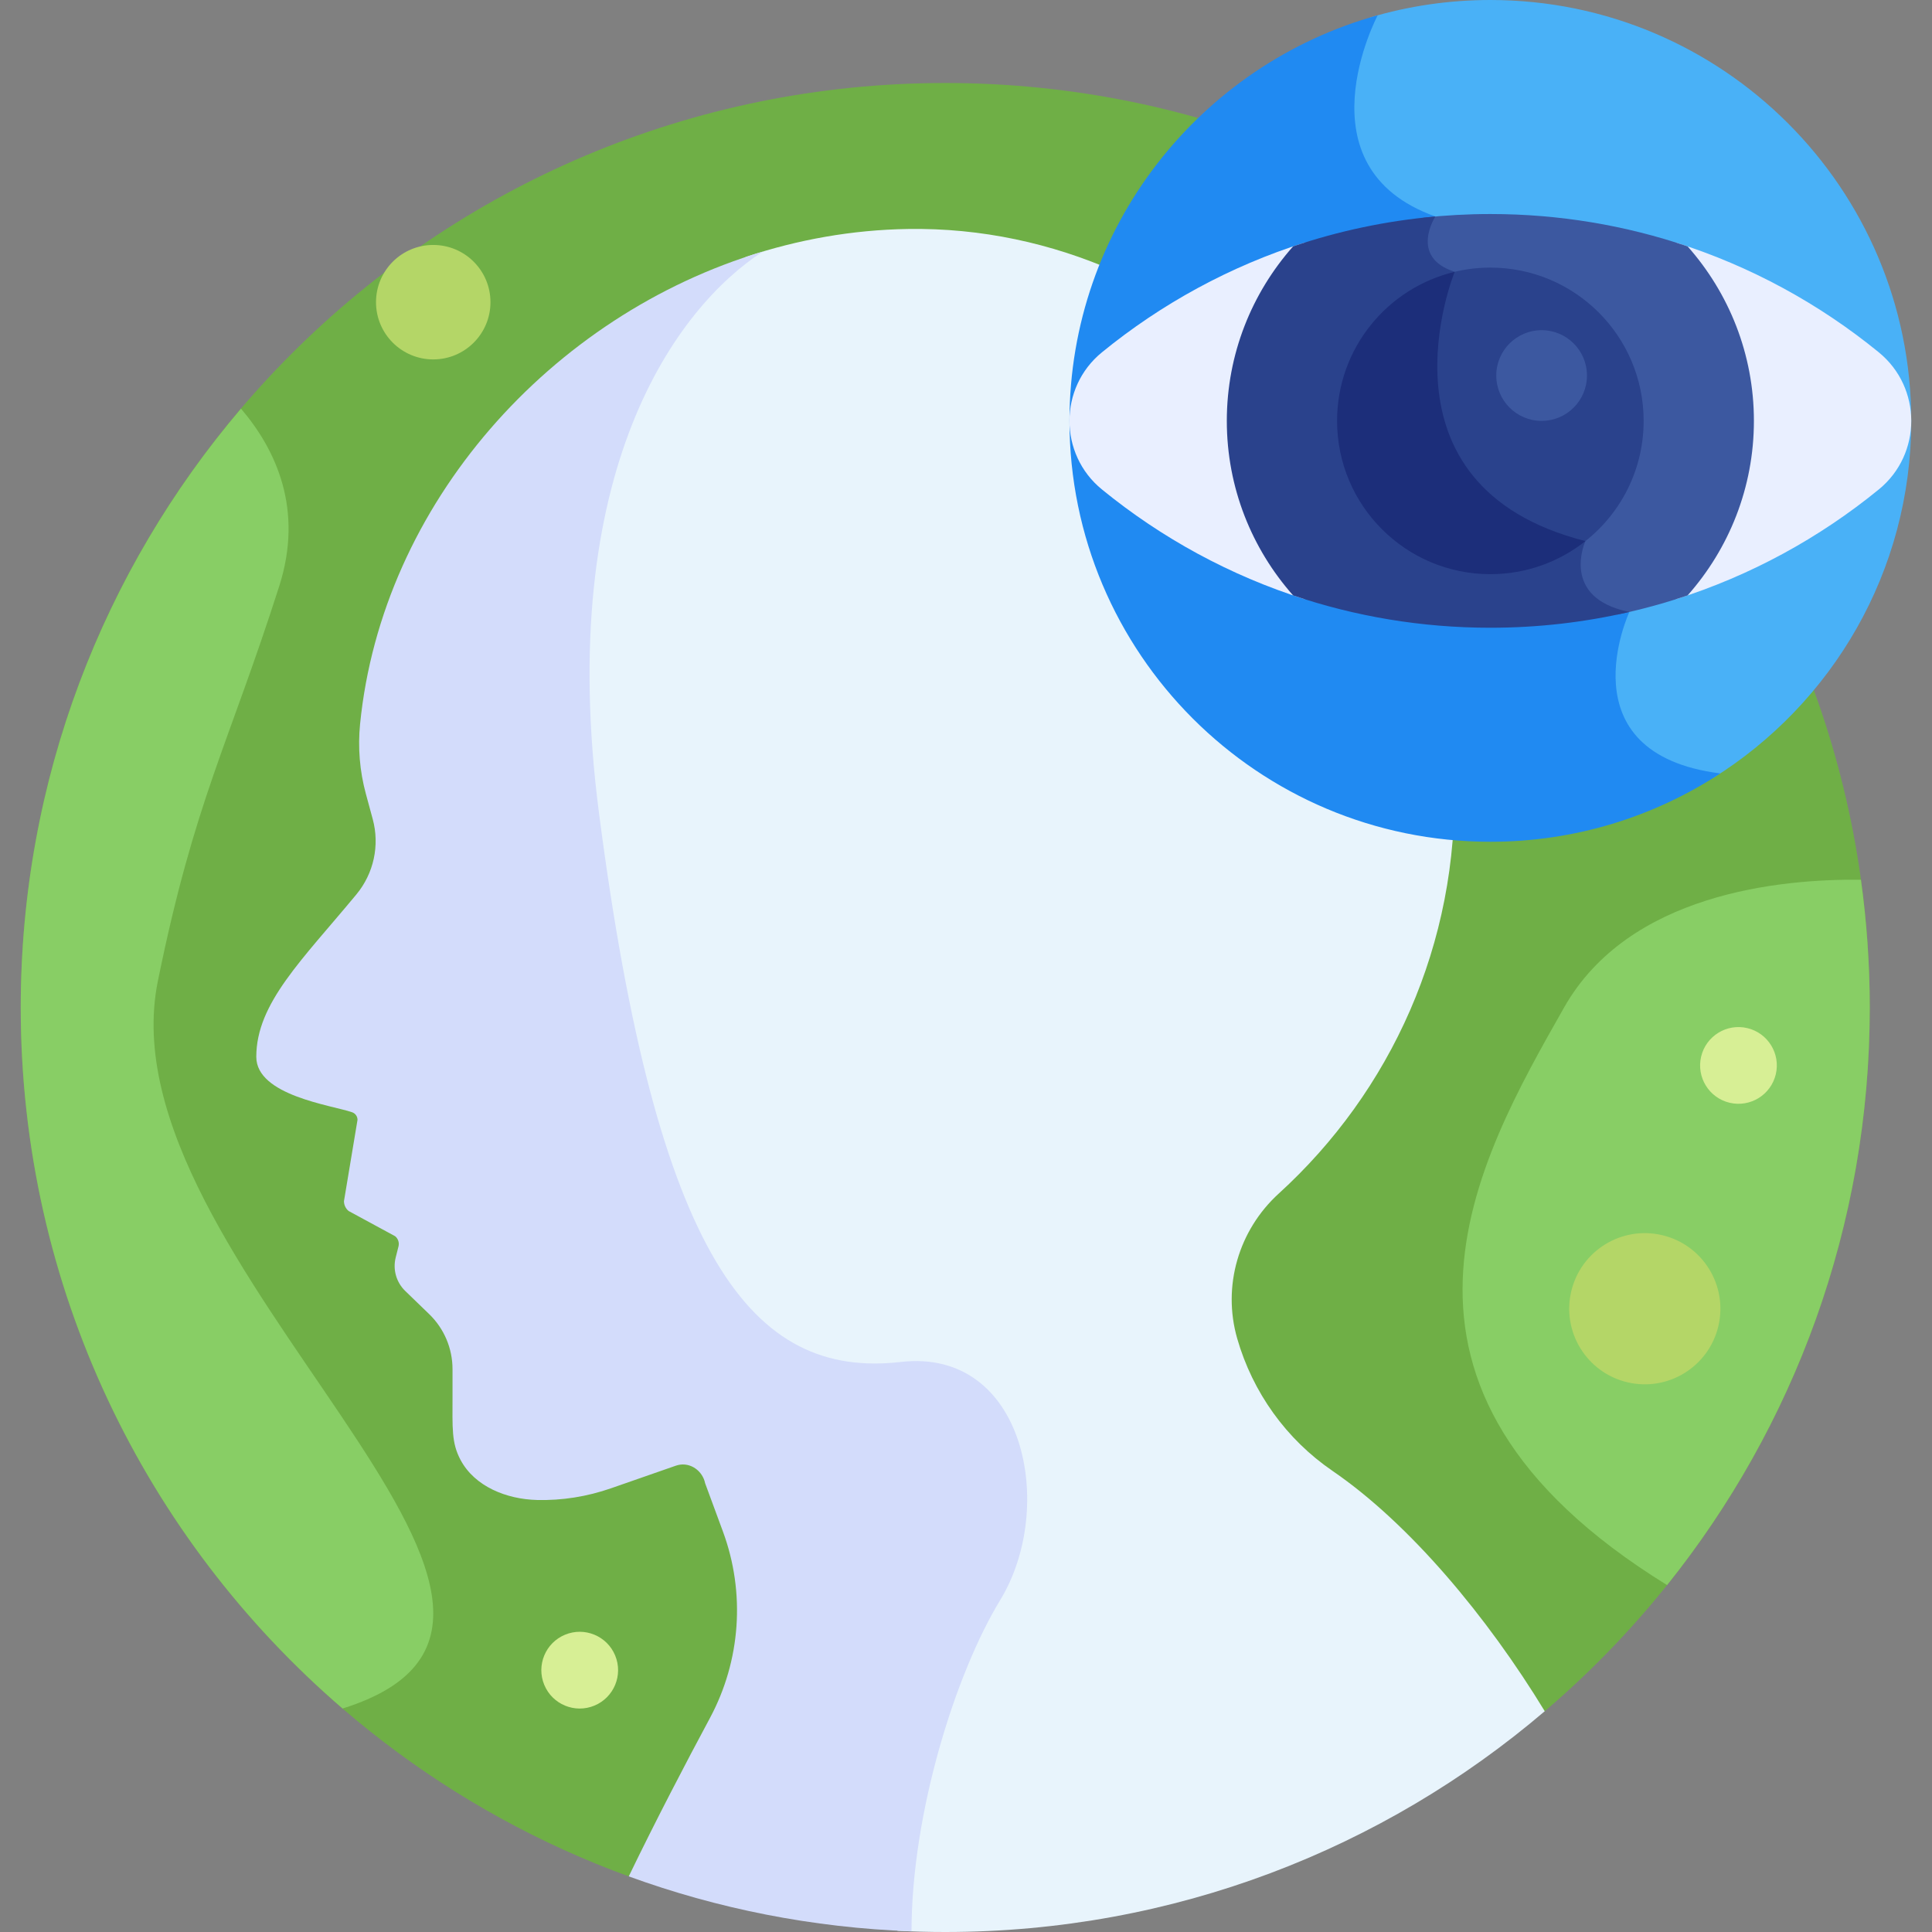 <svg id="Layer_1" enable-background="new 0 0 512 512" height="512" viewBox="0 0 512 512" width="512" xmlns="http://www.w3.org/2000/svg"><rect x="0" y="0" width="512" height="512" fill="#808080" stroke="none"/><g><path d="m409.377 453.49c52.699-44.938 86.127-111.807 86.127-186.492 0-135.311-109.691-245.002-245.002-245.002s-245.003 109.691-245.003 245.002c0 105.849 67.126 196.016 161.13 230.265z" fill="#6faf46"/><path d="m353.114 389.789c-12.246-8.377-21.142-20.805-25.242-35.065-3.987-13.868.359-28.723 11.029-38.437 29.554-26.908 47.737-66.087 46.48-109.489-2.258-77.979-66.802-147.341-144.804-146.116-14.761.232-29.187 2.82-42.871 7.385-22.753 15.176-54.385 59.42-42.739 149.235 15.364 118.49 40.673 150.008 80.004 145.513 32.943-3.765 41.257 38.59 26.354 63.062-11.56 18.983-22.978 54.761-23.501 85.799 4.199.214 8.425.323 12.677.323 60.626 0 116.098-22.032 158.876-58.51-15.207-24.991-35.815-49.712-56.263-63.7z" fill="#e8f4fc"/><path d="m238.736 360.933c-39.331 4.495-64.64-27.023-80.004-145.513-11.765-90.734 20.64-134.024 43.437-148.756-56.225 16.789-100.93 66.897-106.742 125.193-.619 6.209-.105 12.48 1.528 18.502l1.824 6.723c1.886 6.954.271 14.386-4.323 19.936-14.438 17.445-26.535 28.85-26.535 43.051 0 10.272 20.004 12.822 25.392 14.69.859.298 1.433 1.104 1.433 2.013l-3.589 21.546c0 1.012.454 1.971 1.236 2.612l12.321 6.681c.795.652 1.142 1.705.891 2.702l-.739 2.932c-.806 3.198.158 6.583 2.529 8.875l6.348 6.138c3.95 3.819 6.18 9.079 6.18 14.573v7.277c0 8.312-.307 12.228 2.133 16.795 3.782 7.081 12.235 10.407 20.26 10.609 6.621.167 13.282-.895 19.62-3.104l17.156-5.979c.2-.07.401-.128.603-.177 3.276-.783 6.506 1.534 7.176 4.836l4.726 12.814c5.975 16.203 4.706 34.186-3.461 49.403-6.433 11.987-14.34 27.12-21.509 41.955 23.506 8.564 48.695 13.616 74.933 14.558.044-31.492 11.716-68.428 23.528-87.825 14.905-24.469 6.591-66.825-26.352-63.06z" fill="#d3dcfb"/><path d="m41.834 260c9.725-47.848 18.746-62.667 32.167-104.667 6.499-20.34-.84-36.145-10.139-47.038-36.39 42.755-58.363 98.159-58.363 158.703 0 74.287 33.068 140.845 85.28 185.776 79.235-24.714-64.116-118.132-48.945-192.774z" fill="#88ce65"/><path d="m495.503 266.998c0-11.491-.81-22.791-2.34-33.861-21.538-.242-61.544 3.665-78.662 33.861-23.029 40.623-57.697 100.577 27.291 153.069 33.601-41.937 53.711-95.151 53.711-153.069z" fill="#88ce65"/><path d="m394.962 0c-11.051 0-21.723 1.615-31.802 4.608-.906 1.924-2.627 5.908-3.96 10.994-2.477 9.451-2.354 18.133.354 25.106 3.067 7.895 9.355 13.764 18.705 17.464-.921 1.991-2.082 5.517-.868 8.905.924 2.577 2.999 4.538 6.178 5.844-2.086 5.841-8.736 27.711.805 46.654 6.047 12.004 17.415 20.358 33.808 24.85-.722 2.368-1.573 6.888.581 11.123 1.879 3.693 5.564 6.274 10.971 7.686-1.812 4.667-5.991 17.954.017 28.852 4.156 7.539 12.304 12.278 24.213 14.118 31.546-19.703 52.538-54.73 52.538-94.665-.001-61.601-49.939-111.539-111.54-111.539z" fill="#49b1f7"/><path d="m455.896 204.97c-41.611-5.283-24.093-42.797-24.093-42.797-18.557-3.744-11.651-18.778-11.651-18.778-57.874-14.689-34.642-71.366-34.642-71.366-12.141-3.846-5.124-14.66-5.124-14.66-36.635-13.045-15.286-53.31-15.279-53.322-47.104 13.055-81.684 56.232-81.684 107.492 0 61.602 49.938 111.539 111.539 111.539 22.488.001 43.417-6.66 60.934-18.108z" fill="#208af2"/><g fill="#e9efff"><path d="m326.742 111.539c0-18.347 7.293-35.013 19.117-47.286-19.864 6.274-38.082 16.253-53.846 29.125-11.455 9.353-11.454 26.97 0 36.323 15.763 12.872 33.982 22.85 53.845 29.124-11.822-12.273-19.116-28.939-19.116-47.286z"/><path d="m497.91 93.378c-15.764-12.872-33.982-22.85-53.846-29.125 11.823 12.273 19.117 28.939 19.117 47.286s-7.293 35.012-19.116 47.285c19.864-6.274 38.082-16.252 53.845-29.124 11.455-9.352 11.455-26.969 0-36.322z"/></g><path d="m378.26 58.173c-.921 1.991-2.082 5.517-.868 8.905.924 2.577 2.999 4.538 6.178 5.844-2.086 5.841-8.736 27.711.805 46.654 6.047 12.004 17.415 20.358 33.808 24.85-.722 2.368-1.573 6.888.581 11.123 1.738 3.417 5.042 5.869 9.805 7.336 6.367-1.336 12.598-3.042 18.667-5.097 10.92-12.328 17.569-28.522 17.569-46.248s-6.649-33.92-17.57-46.249c-16.407-5.557-33.987-8.572-52.273-8.572-6.032 0-11.985.335-17.847.974.379.162.755.326 1.145.48z" fill="#3c58a0"/><path d="m431.799 162.172c-18.552-3.745-11.647-18.777-11.647-18.777-57.874-14.689-34.642-71.366-34.642-71.366-12.128-3.842-5.14-14.636-5.125-14.659-13.07 1.16-25.698 3.857-37.697 7.921-10.92 12.329-17.57 28.523-17.57 46.249 0 17.725 6.649 33.919 17.569 46.248 16.408 5.558 33.988 8.572 52.274 8.572 12.67-.001 25.001-1.45 36.838-4.188z" fill="#2a428c"/><path d="m383.569 72.922c-2.086 5.841-8.736 27.711.805 46.654 6.047 12.004 17.415 20.358 33.808 24.85-.052.171-.105.355-.157.547 10.605-7.329 17.558-19.567 17.558-33.434 0-22.435-18.187-40.621-40.621-40.621-4.14 0-8.133.623-11.896 1.774.169.076.328.158.503.23z" fill="#2a428c"/><path d="m420.152 143.395c-57.724-14.651-34.764-71.066-34.644-71.359-17.873 4.263-31.167 20.326-31.167 39.504 0 22.435 18.187 40.621 40.621 40.621 9.518 0 18.265-3.283 25.19-8.766z" fill="#1c2e7a"/><ellipse cx="460.668" cy="282.167" fill="#d7ef95" rx="10.167" ry="10.167" transform="matrix(.23 -.973 .973 .23 80.209 665.682)"/><ellipse cx="153.471" cy="442.607" fill="#d7ef95" rx="10.167" ry="10.167" transform="matrix(.924 -.383 .383 .924 -157.696 92.422)"/><ellipse cx="435.869" cy="346.632" fill="#b4d667" rx="20.035" ry="20.035" transform="matrix(.23 -.973 .973 .23 -1.632 691.202)"/><circle cx="114.813" cy="80.083" fill="#b4d667" r="15.167"/><circle cx="408.546" cy="99.52" fill="#3c58a0" r="12.019"/></g></svg>
